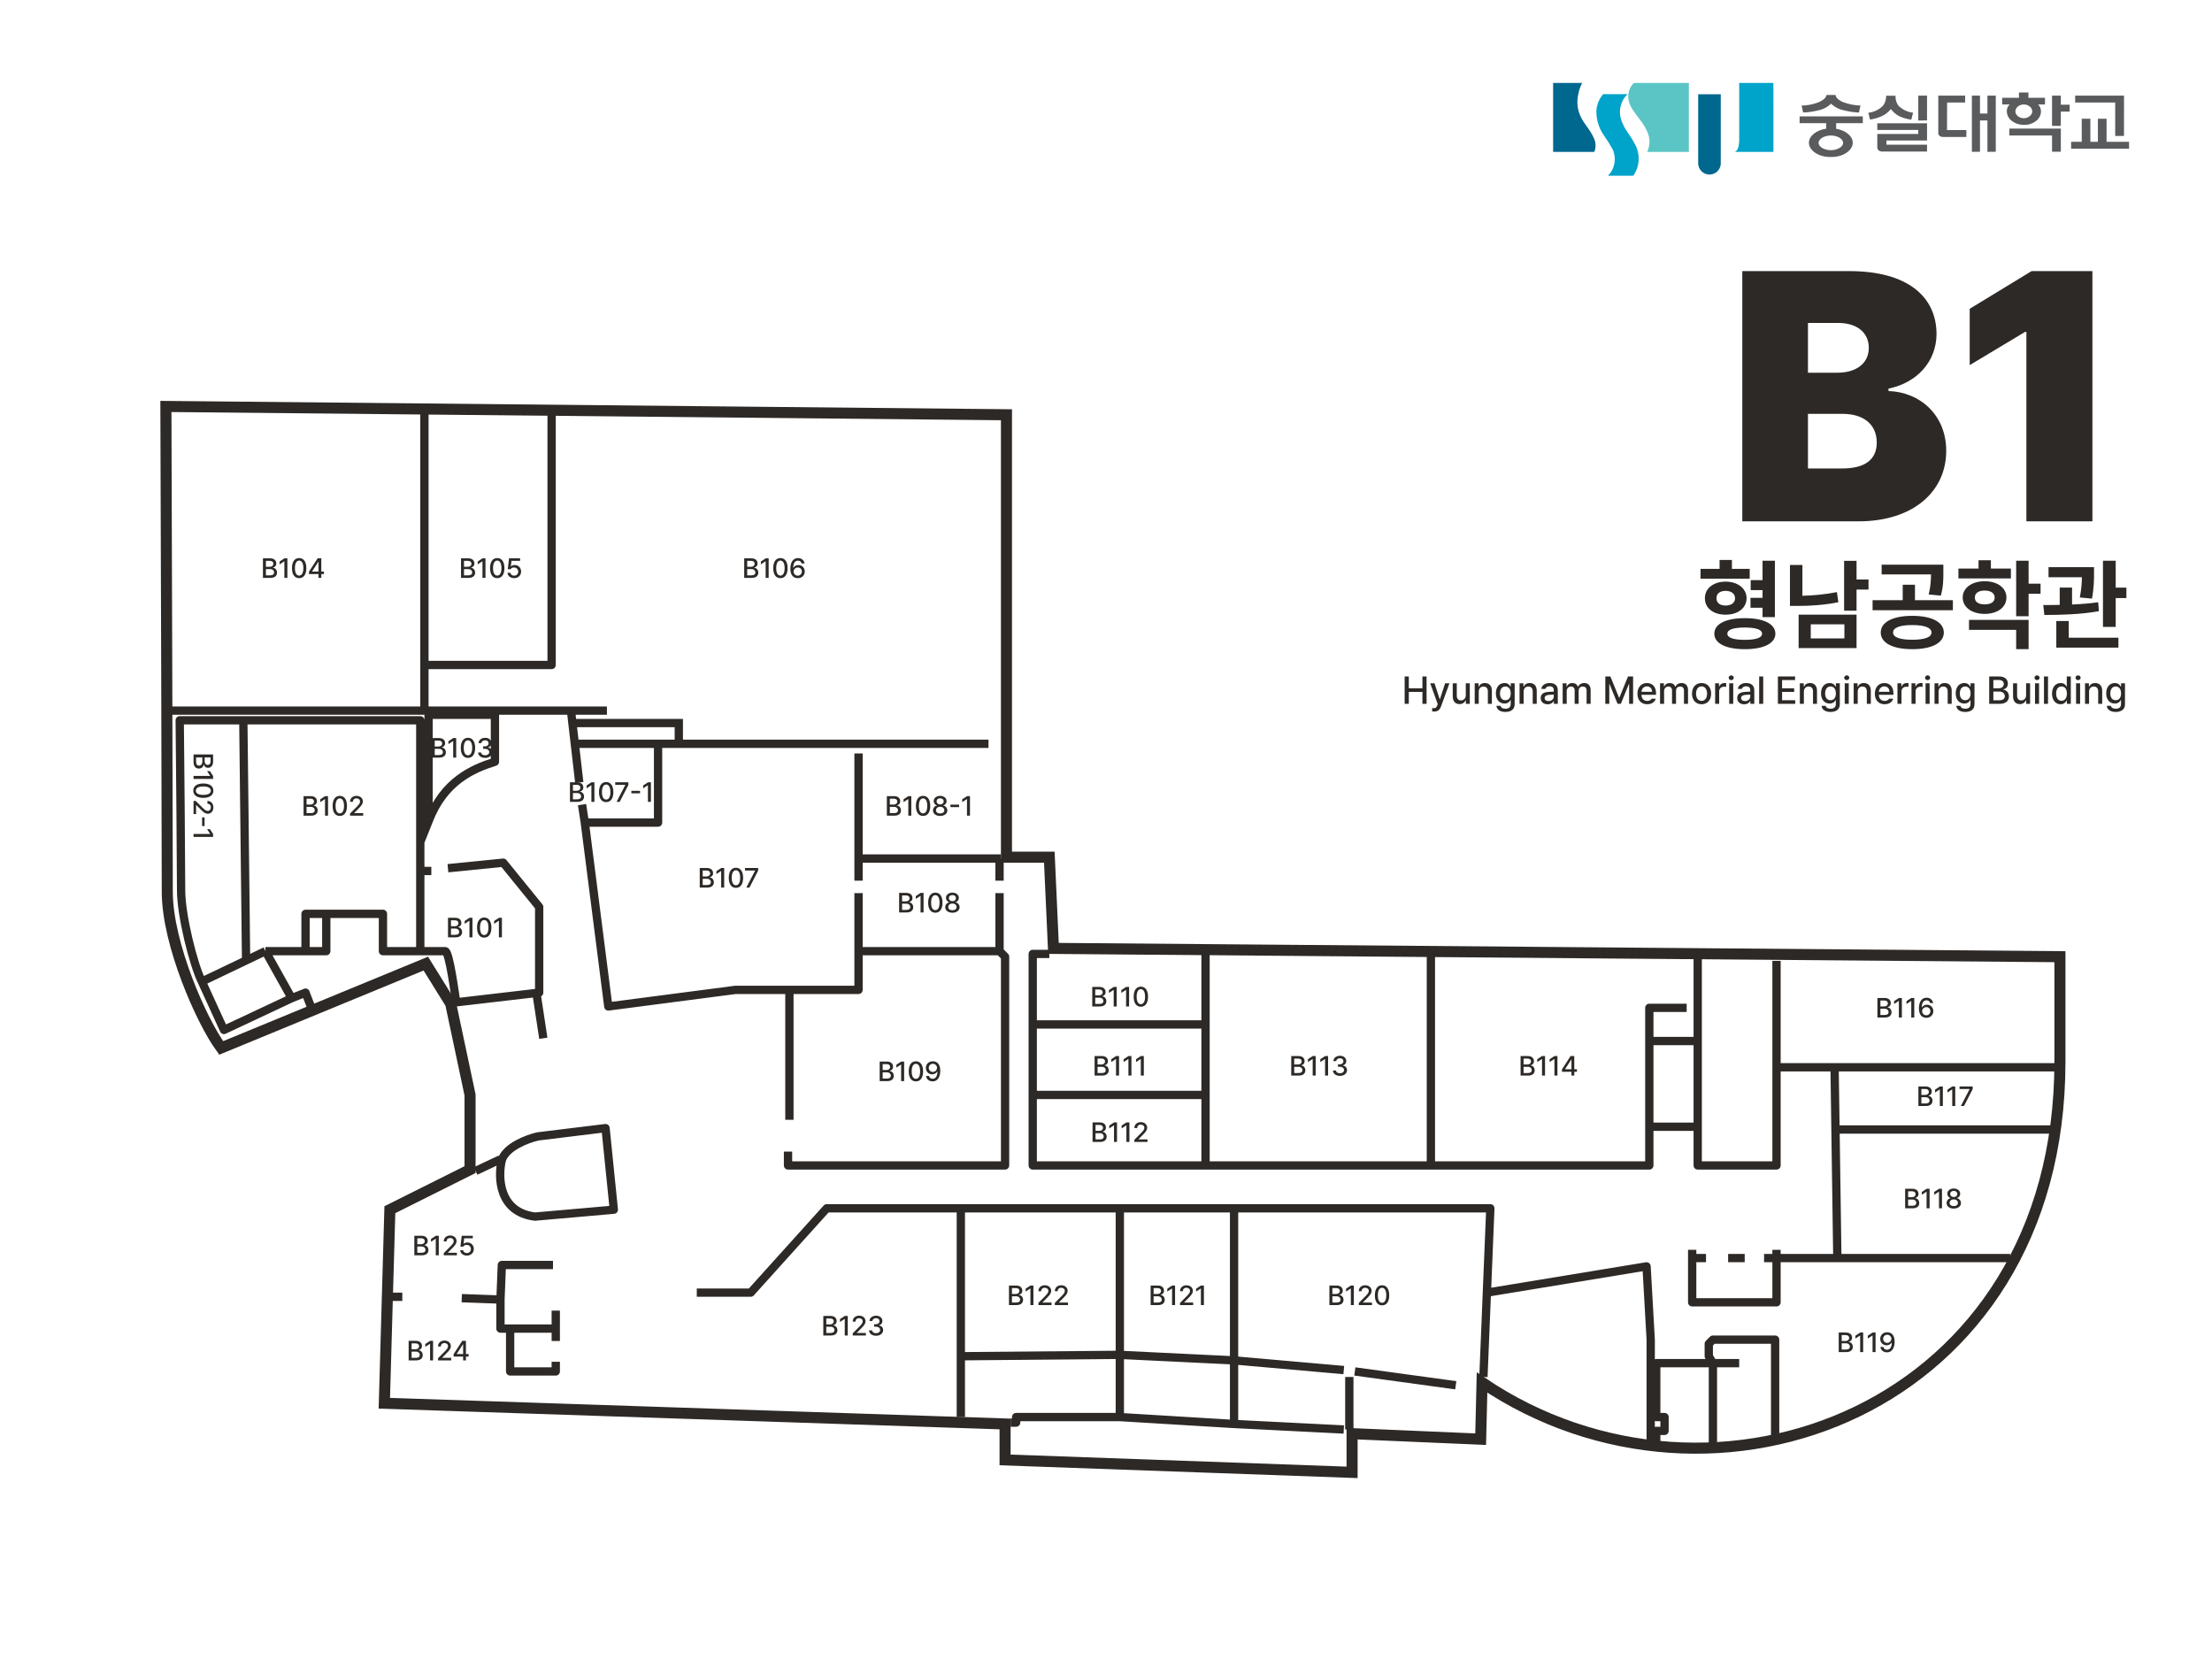 <svg width="800" height="600" viewBox="0 0 800 600" fill="none" xmlns="http://www.w3.org/2000/svg">
<path d="M364 310V150L154 147.928L60 147C60.167 196.5 60.5 303.5 60.5 322.5C60.5 341.5 73 369.5 80 379L154 348.5L163 363L170 396V423L141 437.5L139 507.5L363.5 515V528L489 532.5V518.5L535.5 520.5L536 500C619.5 556.5 745 510 745 384V346L381 343L379.5 310H364Z" stroke="#2D2926" stroke-width="4"/>
<path d="M60.5 257H153.5M153.5 257V240.5M153.5 257H219.5M199.5 149V240.5H153.5M153.5 240.5V148M152 344H138.5V330.5H118M152 344V304.5M152 344H161C162.5 344 164.6 360.1 165 362.5L194 359.117M110.5 344V330.5H118M110.5 344H96M110.5 344H118V330.5M96 344L89 347.348M96 344L105.5 361M73 355C70 349 65.5 331.2 65.5 322C65.5 312.8 65.167 277.167 65 260.5H88M73 355L89 347.348M73 355L81 372.5L105.5 361M89 347.348L88 260.5M88 260.5H152V304.5M105.5 361L110.5 359L113 365.5M155 297C160.5 282.5 171 278 179 275.5V258.5H155V297ZM155 297L152 304.5M152 315H156M162 314L182 312L195 328V359L194 359.117M194 359.117L196.5 375.5M172 423.5L180.5 419.5H181.5M181.5 419.5C180 425.667 180.3 438.4 193.5 440L222 437.5L219 408L194.5 411C190.833 411.833 183.1 414.7 181.5 419.5ZM140 469H145.5M167 469.5L181 470M181 470L181.5 457.5H200M181 470V480.5H184.5M201 480.5V474M201 480.5V485M201 480.5H184.5M184.5 480.5V496H201V492.5M206.5 257L207.019 261.5M207.019 261.5H245.5M207.019 261.5L207.885 269M245.5 261.5H247M245.5 261.5V269M245.5 269H357.5M245.5 269H238M207.885 269L209.5 283M207.885 269H238M238 269V297.5H211.5M211.5 297.5L210.5 291M211.5 297.5L220 364L266 358H285.5M310.5 323V344M310.5 318.5V310.5M310.5 272.5V310.5M310.5 310.5H361.5M362 310.5H361.5M361.5 310.5V318.5M361.5 323V344M361.5 344H310.5M361.5 344L363.5 346V421.5H285V416.5M310.5 344V358H285.5M285.5 358V405M252 467.5H271.5L299 437H347.5M347.5 437H405M347.5 437V490.5M347.5 512.5V490.5M405 437V490M405 437H446.318M405 512.5V490M405 512.5L446.318 515M405 512.5H367.5V514.5H365.5M347.5 490.5L405 490M405 490L446.318 492M536.5 498L537.75 467.5M446.318 437H539L537.75 467.5M446.318 437V492M446.318 515V492M446.318 515L486 517M446.318 492L486 495.5M488 498V517M490 496L526.5 501M379.5 345H373.5V370.5M436 421.5H373.5V396M436 421.5H517.5M436 421.5V396M436 345V370.5M517.5 421.5V345M517.5 421.5H596.5V407.5M610 364.5H596.5V376.5M596.5 376.5H614V346.795V407.5M596.5 376.5V407.5M596.5 407.5H614M614 407.5V421.5H642.5V386M642.5 347.5V386M642.5 386H663.5M743.5 386H663.5M663.5 386L663.826 408.5M664.5 455H727M664.5 455L663.826 408.5M664.5 455H642.5M663.826 408.5H743.5M642.5 455V452M642.5 455V471H612V455M642.5 455H638M612 452V455M612 455H617M625 455H631M642 520.5V484.5H619.5L618 486V490.5L619.5 493M619.5 493H629M619.5 493V522M619.5 493H599V512.5H602V517.5H599V522M537.75 467.5L595.5 458L597 484.5V522M373.5 370.5H436M373.5 370.5V396M436 370.5V396M373.5 396H436" stroke="#2D2926" stroke-width="3" stroke-linejoin="round"/>
<path d="M95.097 209H97.802C99.452 209 100.194 208.18 100.194 207.096C100.194 206.002 99.433 205.387 98.73 205.348V205.279C99.379 205.113 99.921 204.669 99.921 203.785C99.921 202.735 99.193 201.93 97.685 201.93H95.097V209ZM96.171 208.082V205.826H97.743C98.593 205.826 99.13 206.368 99.13 207.047C99.13 207.633 98.72 208.077 97.704 208.082H96.171ZM96.171 204.986V202.848H97.616C98.461 202.848 98.866 203.287 98.866 203.873C98.866 204.552 98.31 204.981 97.597 204.986H96.171ZM103.935 201.93H102.88L101.122 203.082V204.107L102.812 203.004H102.851V209H103.935V201.93ZM108.192 209.098C109.828 209.098 110.785 207.779 110.79 205.465C110.785 203.165 109.813 201.832 108.192 201.832C106.566 201.832 105.595 203.165 105.595 205.465C105.595 207.779 106.557 209.098 108.192 209.098ZM106.669 205.465C106.669 203.707 107.24 202.745 108.192 202.74C109.14 202.745 109.716 203.707 109.716 205.465C109.716 207.228 109.145 208.17 108.192 208.17C107.235 208.17 106.664 207.228 106.669 205.465ZM111.747 207.623H115.185V209H116.2V207.623H117.167V206.715H116.2V201.93H114.872L111.747 206.754V207.623ZM112.88 206.715V206.656L115.106 203.209H115.185V206.715H112.88Z" fill="#2D2926"/>
<path d="M109.797 295H112.502C114.152 295 114.895 294.18 114.895 293.096C114.895 292.002 114.133 291.387 113.43 291.348V291.279C114.079 291.113 114.621 290.669 114.621 289.785C114.621 288.735 113.894 287.93 112.385 287.93H109.797V295ZM110.871 294.082V291.826H112.443C113.293 291.826 113.83 292.368 113.83 293.047C113.83 293.633 113.42 294.077 112.404 294.082H110.871ZM110.871 290.986V288.848H112.316C113.161 288.848 113.566 289.287 113.566 289.873C113.566 290.552 113.01 290.981 112.297 290.986H110.871ZM118.635 287.93H117.58L115.822 289.082V290.107L117.512 289.004H117.551V295H118.635V287.93ZM122.893 295.098C124.528 295.098 125.485 293.779 125.49 291.465C125.485 289.165 124.514 287.832 122.893 287.832C121.267 287.832 120.295 289.165 120.295 291.465C120.295 293.779 121.257 295.098 122.893 295.098ZM121.369 291.465C121.369 289.707 121.94 288.745 122.893 288.74C123.84 288.745 124.416 289.707 124.416 291.465C124.416 293.228 123.845 294.17 122.893 294.17C121.936 294.17 121.364 293.228 121.369 291.465ZM126.604 295H131.359V294.082H128.098V294.023L129.533 292.568C130.861 291.265 131.232 290.635 131.242 289.844C131.232 288.696 130.29 287.832 128.928 287.832C127.58 287.832 126.594 288.687 126.604 289.98H127.619C127.624 289.229 128.122 288.73 128.908 288.73C129.65 288.73 130.217 289.175 130.217 289.873C130.217 290.493 129.831 290.942 129.055 291.748L126.604 294.219V295Z" fill="#2D2926"/>
<path d="M156.15 274H158.855C160.506 274 161.248 273.18 161.248 272.096C161.248 271.002 160.486 270.387 159.783 270.348V270.279C160.433 270.113 160.975 269.669 160.975 268.785C160.975 267.735 160.247 266.93 158.738 266.93H156.15V274ZM157.225 273.082V270.826H158.797C159.646 270.826 160.184 271.368 160.184 272.047C160.184 272.633 159.773 273.077 158.758 273.082H157.225ZM157.225 269.986V267.848H158.67C159.515 267.848 159.92 268.287 159.92 268.873C159.92 269.552 159.363 269.981 158.65 269.986H157.225ZM164.988 266.93H163.934L162.176 268.082V269.107L163.865 268.004H163.904V274H164.988V266.93ZM169.246 274.098C170.882 274.098 171.839 272.779 171.844 270.465C171.839 268.165 170.867 266.832 169.246 266.832C167.62 266.832 166.648 268.165 166.648 270.465C166.648 272.779 167.61 274.098 169.246 274.098ZM167.723 270.465C167.723 268.707 168.294 267.745 169.246 267.74C170.193 267.745 170.77 268.707 170.77 270.465C170.77 272.228 170.198 273.17 169.246 273.17C168.289 273.17 167.718 272.228 167.723 270.465ZM175.467 274.098C176.932 274.098 178.021 273.233 178.016 272.057C178.021 271.163 177.459 270.514 176.492 270.377V270.328C177.254 270.138 177.752 269.562 177.742 268.756C177.752 267.711 176.878 266.832 175.486 266.832C174.168 266.832 173.104 267.613 173.074 268.766H174.109C174.134 268.126 174.769 267.73 175.477 267.73C176.224 267.73 176.707 268.17 176.707 268.814C176.707 269.493 176.146 269.942 175.34 269.938H174.734V270.816H175.34C176.351 270.821 176.932 271.319 176.932 272.018C176.932 272.706 176.312 273.17 175.457 273.17C174.666 273.17 174.051 272.774 174.012 272.154H172.918C172.962 273.312 174.002 274.098 175.467 274.098Z" fill="#2D2926"/>
<path d="M162.029 339H164.734C166.385 339 167.127 338.18 167.127 337.096C167.127 336.002 166.365 335.387 165.662 335.348V335.279C166.312 335.113 166.854 334.669 166.854 333.785C166.854 332.735 166.126 331.93 164.617 331.93H162.029V339ZM163.104 338.082V335.826H164.676C165.525 335.826 166.062 336.368 166.062 337.047C166.062 337.633 165.652 338.077 164.637 338.082H163.104ZM163.104 334.986V332.848H164.549C165.394 332.848 165.799 333.287 165.799 333.873C165.799 334.552 165.242 334.981 164.529 334.986H163.104ZM170.867 331.93H169.812L168.055 333.082V334.107L169.744 333.004H169.783V339H170.867V331.93ZM175.125 339.098C176.761 339.098 177.718 337.779 177.723 335.465C177.718 333.165 176.746 331.832 175.125 331.832C173.499 331.832 172.527 333.165 172.527 335.465C172.527 337.779 173.489 339.098 175.125 339.098ZM173.602 335.465C173.602 333.707 174.173 332.745 175.125 332.74C176.072 332.745 176.648 333.707 176.648 335.465C176.648 337.228 176.077 338.17 175.125 338.17C174.168 338.17 173.597 337.228 173.602 335.465ZM181.521 331.93H180.467L178.709 333.082V334.107L180.398 333.004H180.438V339H181.521V331.93Z" fill="#2D2926"/>
<path d="M253.07 321H255.775C257.426 321 258.168 320.18 258.168 319.096C258.168 318.002 257.406 317.387 256.703 317.348V317.279C257.353 317.113 257.895 316.669 257.895 315.785C257.895 314.735 257.167 313.93 255.658 313.93H253.07V321ZM254.145 320.082V317.826H255.717C256.566 317.826 257.104 318.368 257.104 319.047C257.104 319.633 256.693 320.077 255.678 320.082H254.145ZM254.145 316.986V314.848H255.59C256.435 314.848 256.84 315.287 256.84 315.873C256.84 316.552 256.283 316.981 255.57 316.986H254.145ZM261.908 313.93H260.854L259.096 315.082V316.107L260.785 315.004H260.824V321H261.908V313.93ZM266.166 321.098C267.802 321.098 268.759 319.779 268.764 317.465C268.759 315.165 267.787 313.832 266.166 313.832C264.54 313.832 263.568 315.165 263.568 317.465C263.568 319.779 264.53 321.098 266.166 321.098ZM264.643 317.465C264.643 315.707 265.214 314.745 266.166 314.74C267.113 314.745 267.689 315.707 267.689 317.465C267.689 319.228 267.118 320.17 266.166 320.17C265.209 320.17 264.638 319.228 264.643 317.465ZM269.926 321H271.049L274.193 314.887V313.93H269.438V314.848H273.08V314.906L269.926 321Z" fill="#2D2926"/>
<path d="M320.746 295H323.451C325.102 295 325.844 294.18 325.844 293.096C325.844 292.002 325.082 291.387 324.379 291.348V291.279C325.028 291.113 325.57 290.669 325.57 289.785C325.57 288.735 324.843 287.93 323.334 287.93H320.746V295ZM321.82 294.082V291.826H323.393C324.242 291.826 324.779 292.368 324.779 293.047C324.779 293.633 324.369 294.077 323.354 294.082H321.82ZM321.82 290.986V288.848H323.266C324.11 288.848 324.516 289.287 324.516 289.873C324.516 290.552 323.959 290.981 323.246 290.986H321.82ZM329.584 287.93H328.529L326.771 289.082V290.107L328.461 289.004H328.5V295H329.584V287.93ZM333.842 295.098C335.478 295.098 336.435 293.779 336.439 291.465C336.435 289.165 335.463 287.832 333.842 287.832C332.216 287.832 331.244 289.165 331.244 291.465C331.244 293.779 332.206 295.098 333.842 295.098ZM332.318 291.465C332.318 289.707 332.89 288.745 333.842 288.74C334.789 288.745 335.365 289.707 335.365 291.465C335.365 293.228 334.794 294.17 333.842 294.17C332.885 294.17 332.313 293.228 332.318 291.465ZM340.023 295.098C341.537 295.098 342.616 294.268 342.621 293.115C342.616 292.207 341.962 291.465 341.137 291.338V291.299C341.85 291.133 342.343 290.488 342.348 289.717C342.343 288.628 341.356 287.832 340.023 287.832C338.671 287.832 337.689 288.628 337.689 289.717C337.689 290.488 338.173 291.133 338.9 291.299V291.338C338.065 291.465 337.416 292.207 337.426 293.115C337.416 294.268 338.485 295.098 340.023 295.098ZM338.52 293.037C338.505 292.31 339.145 291.777 340.023 291.777C340.893 291.777 341.527 292.31 341.527 293.037C341.527 293.73 340.941 294.209 340.023 294.209C339.091 294.209 338.505 293.73 338.52 293.037ZM338.734 289.814C338.739 289.155 339.247 288.706 340.023 288.711C340.78 288.706 341.298 289.155 341.293 289.814C341.298 290.479 340.761 290.933 340.023 290.928C339.267 290.933 338.739 290.474 338.734 289.814ZM346.869 291.016H343.734V291.914H346.869V291.016ZM350.805 287.93H349.75L347.992 289.082V290.107L349.682 289.004H349.721V295H350.805V287.93Z" fill="#2D2926"/>
<path d="M325.18 330H327.885C329.535 330 330.277 329.18 330.277 328.096C330.277 327.002 329.516 326.387 328.812 326.348V326.279C329.462 326.113 330.004 325.669 330.004 324.785C330.004 323.735 329.276 322.93 327.768 322.93H325.18V330ZM326.254 329.082V326.826H327.826C328.676 326.826 329.213 327.368 329.213 328.047C329.213 328.633 328.803 329.077 327.787 329.082H326.254ZM326.254 325.986V323.848H327.699C328.544 323.848 328.949 324.287 328.949 324.873C328.949 325.552 328.393 325.981 327.68 325.986H326.254ZM334.018 322.93H332.963L331.205 324.082V325.107L332.895 324.004H332.934V330H334.018V322.93ZM338.275 330.098C339.911 330.098 340.868 328.779 340.873 326.465C340.868 324.165 339.896 322.832 338.275 322.832C336.649 322.832 335.678 324.165 335.678 326.465C335.678 328.779 336.64 330.098 338.275 330.098ZM336.752 326.465C336.752 324.707 337.323 323.745 338.275 323.74C339.223 323.745 339.799 324.707 339.799 326.465C339.799 328.228 339.228 329.17 338.275 329.17C337.318 329.17 336.747 328.228 336.752 326.465ZM344.457 330.098C345.971 330.098 347.05 329.268 347.055 328.115C347.05 327.207 346.396 326.465 345.57 326.338V326.299C346.283 326.133 346.776 325.488 346.781 324.717C346.776 323.628 345.79 322.832 344.457 322.832C343.104 322.832 342.123 323.628 342.123 324.717C342.123 325.488 342.606 326.133 343.334 326.299V326.338C342.499 326.465 341.85 327.207 341.859 328.115C341.85 329.268 342.919 330.098 344.457 330.098ZM342.953 328.037C342.938 327.31 343.578 326.777 344.457 326.777C345.326 326.777 345.961 327.31 345.961 328.037C345.961 328.73 345.375 329.209 344.457 329.209C343.524 329.209 342.938 328.73 342.953 328.037ZM343.168 324.814C343.173 324.155 343.681 323.706 344.457 323.711C345.214 323.706 345.731 324.155 345.727 324.814C345.731 325.479 345.194 325.933 344.457 325.928C343.7 325.933 343.173 325.474 343.168 324.814Z" fill="#2D2926"/>
<path d="M318.155 391H320.86C322.511 391 323.253 390.18 323.253 389.096C323.253 388.002 322.491 387.387 321.788 387.348V387.279C322.438 387.113 322.979 386.669 322.979 385.785C322.979 384.735 322.252 383.93 320.743 383.93H318.155V391ZM319.229 390.082V387.826H320.802C321.651 387.826 322.188 388.368 322.188 389.047C322.188 389.633 321.778 390.077 320.763 390.082H319.229ZM319.229 386.986V384.848H320.675C321.52 384.848 321.925 385.287 321.925 385.873C321.925 386.552 321.368 386.981 320.655 386.986H319.229ZM326.993 383.93H325.938L324.181 385.082V386.107L325.87 385.004H325.909V391H326.993V383.93ZM331.251 391.098C332.887 391.098 333.844 389.779 333.849 387.465C333.844 385.165 332.872 383.832 331.251 383.832C329.625 383.832 328.653 385.165 328.653 387.465C328.653 389.779 329.615 391.098 331.251 391.098ZM329.728 387.465C329.728 385.707 330.299 384.745 331.251 384.74C332.198 384.745 332.774 385.707 332.774 387.465C332.774 389.228 332.203 390.17 331.251 390.17C330.294 390.17 329.723 389.228 329.728 387.465ZM337.394 383.832C335.855 383.822 334.854 384.877 334.854 386.225C334.854 387.577 335.87 388.549 337.14 388.549C337.901 388.549 338.565 388.188 338.946 387.592H339.034C339.024 389.208 338.385 390.155 337.296 390.16C336.583 390.155 336.124 389.74 335.978 389.145H334.913C335.084 390.292 335.992 391.098 337.296 391.098C338.99 391.098 340.06 389.691 340.06 387.211C340.055 384.623 338.692 383.842 337.394 383.832ZM335.899 386.205C335.895 385.395 336.539 384.73 337.394 384.73C338.258 384.73 338.888 385.429 338.888 386.195C338.888 386.977 338.229 387.675 337.374 387.67C336.515 387.675 335.904 387.025 335.899 386.205Z" fill="#2D2926"/>
<path d="M395.029 364H397.734C399.385 364 400.127 363.18 400.127 362.096C400.127 361.002 399.365 360.387 398.662 360.348V360.279C399.312 360.113 399.854 359.669 399.854 358.785C399.854 357.735 399.126 356.93 397.617 356.93H395.029V364ZM396.104 363.082V360.826H397.676C398.525 360.826 399.062 361.368 399.062 362.047C399.062 362.633 398.652 363.077 397.637 363.082H396.104ZM396.104 359.986V357.848H397.549C398.394 357.848 398.799 358.287 398.799 358.873C398.799 359.552 398.242 359.981 397.529 359.986H396.104ZM403.867 356.93H402.812L401.055 358.082V359.107L402.744 358.004H402.783V364H403.867V356.93ZM408.35 356.93H407.295L405.537 358.082V359.107L407.227 358.004H407.266V364H408.35V356.93ZM412.607 364.098C414.243 364.098 415.2 362.779 415.205 360.465C415.2 358.165 414.229 356.832 412.607 356.832C410.981 356.832 410.01 358.165 410.01 360.465C410.01 362.779 410.972 364.098 412.607 364.098ZM411.084 360.465C411.084 358.707 411.655 357.745 412.607 357.74C413.555 357.745 414.131 358.707 414.131 360.465C414.131 362.228 413.56 363.17 412.607 363.17C411.65 363.17 411.079 362.228 411.084 360.465Z" fill="#2D2926"/>
<path d="M395.874 389H398.579C400.229 389 400.972 388.18 400.972 387.096C400.972 386.002 400.21 385.387 399.507 385.348V385.279C400.156 385.113 400.698 384.669 400.698 383.785C400.698 382.735 399.971 381.93 398.462 381.93H395.874V389ZM396.948 388.082V385.826H398.521C399.37 385.826 399.907 386.368 399.907 387.047C399.907 387.633 399.497 388.077 398.481 388.082H396.948ZM396.948 384.986V382.848H398.394C399.238 382.848 399.644 383.287 399.644 383.873C399.644 384.552 399.087 384.981 398.374 384.986H396.948ZM404.712 381.93H403.657L401.899 383.082V384.107L403.589 383.004H403.628V389H404.712V381.93ZM409.194 381.93H408.14L406.382 383.082V384.107L408.071 383.004H408.11V389H409.194V381.93ZM413.677 381.93H412.622L410.864 383.082V384.107L412.554 383.004H412.593V389H413.677V381.93Z" fill="#2D2926"/>
<path d="M466.995 389H469.7C471.351 389 472.093 388.18 472.093 387.096C472.093 386.002 471.331 385.387 470.628 385.348V385.279C471.277 385.113 471.819 384.669 471.819 383.785C471.819 382.735 471.092 381.93 469.583 381.93H466.995V389ZM468.069 388.082V385.826H469.642C470.491 385.826 471.028 386.368 471.028 387.047C471.028 387.633 470.618 388.077 469.603 388.082H468.069ZM468.069 384.986V382.848H469.515C470.359 382.848 470.765 383.287 470.765 383.873C470.765 384.552 470.208 384.981 469.495 384.986H468.069ZM475.833 381.93H474.778L473.021 383.082V384.107L474.71 383.004H474.749V389H475.833V381.93ZM480.315 381.93H479.261L477.503 383.082V384.107L479.192 383.004H479.231V389H480.315V381.93ZM484.622 389.098C486.087 389.098 487.176 388.233 487.171 387.057C487.176 386.163 486.614 385.514 485.647 385.377V385.328C486.409 385.138 486.907 384.562 486.897 383.756C486.907 382.711 486.033 381.832 484.642 381.832C483.323 381.832 482.259 382.613 482.229 383.766H483.265C483.289 383.126 483.924 382.73 484.632 382.73C485.379 382.73 485.862 383.17 485.862 383.814C485.862 384.493 485.301 384.942 484.495 384.938H483.89V385.816H484.495C485.506 385.821 486.087 386.319 486.087 387.018C486.087 387.706 485.467 388.17 484.612 388.17C483.821 388.17 483.206 387.774 483.167 387.154H482.073C482.117 388.312 483.157 389.098 484.622 389.098Z" fill="#2D2926"/>
<path d="M549.941 389H552.646C554.297 389 555.039 388.18 555.039 387.096C555.039 386.002 554.277 385.387 553.574 385.348V385.279C554.224 385.113 554.766 384.669 554.766 383.785C554.766 382.735 554.038 381.93 552.529 381.93H549.941V389ZM551.016 388.082V385.826H552.588C553.438 385.826 553.975 386.368 553.975 387.047C553.975 387.633 553.564 388.077 552.549 388.082H551.016ZM551.016 384.986V382.848H552.461C553.306 382.848 553.711 383.287 553.711 383.873C553.711 384.552 553.154 384.981 552.441 384.986H551.016ZM558.779 381.93H557.725L555.967 383.082V384.107L557.656 383.004H557.695V389H558.779V381.93ZM563.262 381.93H562.207L560.449 383.082V384.107L562.139 383.004H562.178V389H563.262V381.93ZM564.902 387.623H568.34V389H569.355V387.623H570.322V386.715H569.355V381.93H568.027L564.902 386.754V387.623ZM566.035 386.715V386.656L568.262 383.209H568.34V386.715H566.035Z" fill="#2D2926"/>
<path d="M679 368H681.705C683.355 368 684.098 367.18 684.098 366.096C684.098 365.002 683.336 364.387 682.633 364.348V364.279C683.282 364.113 683.824 363.669 683.824 362.785C683.824 361.735 683.097 360.93 681.588 360.93H679V368ZM680.074 367.082V364.826H681.646C682.496 364.826 683.033 365.368 683.033 366.047C683.033 366.633 682.623 367.077 681.607 367.082H680.074ZM680.074 363.986V361.848H681.52C682.364 361.848 682.77 362.287 682.77 362.873C682.77 363.552 682.213 363.981 681.5 363.986H680.074ZM687.838 360.93H686.783L685.025 362.082V363.107L686.715 362.004H686.754V368H687.838V360.93ZM692.32 360.93H691.266L689.508 362.082V363.107L691.197 362.004H691.236V368H692.32V360.93ZM696.676 368.098C698.194 368.107 699.205 367.058 699.205 365.686C699.205 364.333 698.189 363.366 696.93 363.361C696.163 363.366 695.499 363.718 695.113 364.318H695.035C695.035 362.722 695.67 361.774 696.764 361.77C697.477 361.774 697.931 362.189 698.072 362.766H699.137C698.971 361.643 698.067 360.832 696.764 360.832C695.069 360.832 694.005 362.238 694 364.699C694 367.312 695.367 368.088 696.676 368.098ZM695.162 365.715C695.172 364.929 695.831 364.235 696.695 364.24C697.545 364.235 698.16 364.895 698.16 365.705C698.16 366.53 697.521 367.194 696.666 367.199C695.797 367.194 695.167 366.501 695.162 365.715Z" fill="#2D2926"/>
<path d="M693.817 400H696.522C698.173 400 698.915 399.18 698.915 398.096C698.915 397.002 698.153 396.387 697.45 396.348V396.279C698.1 396.113 698.642 395.669 698.642 394.785C698.642 393.735 697.914 392.93 696.405 392.93H693.817V400ZM694.892 399.082V396.826H696.464C697.313 396.826 697.851 397.368 697.851 398.047C697.851 398.633 697.44 399.077 696.425 399.082H694.892ZM694.892 395.986V393.848H696.337C697.182 393.848 697.587 394.287 697.587 394.873C697.587 395.552 697.03 395.981 696.317 395.986H694.892ZM702.655 392.93H701.601L699.843 394.082V395.107L701.532 394.004H701.571V400H702.655V392.93ZM707.138 392.93H706.083L704.325 394.082V395.107L706.015 394.004H706.054V400H707.138V392.93ZM709.179 400H710.302L713.446 393.887V392.93H708.69V393.848H712.333V393.906L709.179 400Z" fill="#2D2926"/>
<path d="M689.024 437H691.729C693.38 437 694.122 436.18 694.122 435.096C694.122 434.002 693.36 433.387 692.657 433.348V433.279C693.307 433.113 693.849 432.669 693.849 431.785C693.849 430.735 693.121 429.93 691.612 429.93H689.024V437ZM690.099 436.082V433.826H691.671C692.521 433.826 693.058 434.368 693.058 435.047C693.058 435.633 692.647 436.077 691.632 436.082H690.099ZM690.099 432.986V430.848H691.544C692.389 430.848 692.794 431.287 692.794 431.873C692.794 432.552 692.237 432.981 691.524 432.986H690.099ZM697.862 429.93H696.808L695.05 431.082V432.107L696.739 431.004H696.778V437H697.862V429.93ZM702.345 429.93H701.29L699.532 431.082V432.107L701.222 431.004H701.261V437H702.345V429.93ZM706.612 437.098C708.126 437.098 709.205 436.268 709.21 435.115C709.205 434.207 708.551 433.465 707.726 433.338V433.299C708.438 433.133 708.932 432.488 708.937 431.717C708.932 430.628 707.945 429.832 706.612 429.832C705.26 429.832 704.278 430.628 704.278 431.717C704.278 432.488 704.762 433.133 705.489 433.299V433.338C704.654 433.465 704.005 434.207 704.015 435.115C704.005 436.268 705.074 437.098 706.612 437.098ZM705.108 435.037C705.094 434.31 705.733 433.777 706.612 433.777C707.481 433.777 708.116 434.31 708.116 435.037C708.116 435.73 707.53 436.209 706.612 436.209C705.68 436.209 705.094 435.73 705.108 435.037ZM705.323 431.814C705.328 431.155 705.836 430.706 706.612 430.711C707.369 430.706 707.887 431.155 707.882 431.814C707.887 432.479 707.35 432.933 706.612 432.928C705.855 432.933 705.328 432.474 705.323 431.814Z" fill="#2D2926"/>
<path d="M665 489H667.705C669.355 489 670.098 488.18 670.098 487.096C670.098 486.002 669.336 485.387 668.633 485.348V485.279C669.282 485.113 669.824 484.669 669.824 483.785C669.824 482.735 669.097 481.93 667.588 481.93H665V489ZM666.074 488.082V485.826H667.646C668.496 485.826 669.033 486.368 669.033 487.047C669.033 487.633 668.623 488.077 667.607 488.082H666.074ZM666.074 484.986V482.848H667.52C668.364 482.848 668.77 483.287 668.77 483.873C668.77 484.552 668.213 484.981 667.5 484.986H666.074ZM673.838 481.93H672.783L671.025 483.082V484.107L672.715 483.004H672.754V489H673.838V481.93ZM678.32 481.93H677.266L675.508 483.082V484.107L677.197 483.004H677.236V489H678.32V481.93ZM682.549 481.832C681.011 481.822 680.01 482.877 680.01 484.225C680.01 485.577 681.025 486.549 682.295 486.549C683.057 486.549 683.721 486.188 684.102 485.592H684.189C684.18 487.208 683.54 488.155 682.451 488.16C681.738 488.155 681.279 487.74 681.133 487.145H680.068C680.239 488.292 681.147 489.098 682.451 489.098C684.146 489.098 685.215 487.691 685.215 485.211C685.21 482.623 683.848 481.842 682.549 481.832ZM681.055 484.205C681.05 483.395 681.694 482.73 682.549 482.73C683.413 482.73 684.043 483.429 684.043 484.195C684.043 484.977 683.384 485.675 682.529 485.67C681.67 485.675 681.06 485.025 681.055 484.205Z" fill="#2D2926"/>
<path d="M480.797 472H483.502C485.152 472 485.895 471.18 485.895 470.096C485.895 469.002 485.133 468.387 484.43 468.348V468.279C485.079 468.113 485.621 467.669 485.621 466.785C485.621 465.735 484.894 464.93 483.385 464.93H480.797V472ZM481.871 471.082V468.826H483.443C484.293 468.826 484.83 469.368 484.83 470.047C484.83 470.633 484.42 471.077 483.404 471.082H481.871ZM481.871 467.986V465.848H483.316C484.161 465.848 484.566 466.287 484.566 466.873C484.566 467.552 484.01 467.981 483.297 467.986H481.871ZM489.635 464.93H488.58L486.822 466.082V467.107L488.512 466.004H488.551V472H489.635V464.93ZM491.432 472H496.188V471.082H492.926V471.023L494.361 469.568C495.689 468.265 496.061 467.635 496.07 466.844C496.061 465.696 495.118 464.832 493.756 464.832C492.408 464.832 491.422 465.687 491.432 466.98H492.447C492.452 466.229 492.95 465.73 493.736 465.73C494.479 465.73 495.045 466.175 495.045 466.873C495.045 467.493 494.659 467.942 493.883 468.748L491.432 471.219V472ZM499.84 472.098C501.476 472.098 502.433 470.779 502.438 468.465C502.433 466.165 501.461 464.832 499.84 464.832C498.214 464.832 497.242 466.165 497.242 468.465C497.242 470.779 498.204 472.098 499.84 472.098ZM498.316 468.465C498.316 466.707 498.888 465.745 499.84 465.74C500.787 465.745 501.363 466.707 501.363 468.465C501.363 470.228 500.792 471.17 499.84 471.17C498.883 471.17 498.312 470.228 498.316 468.465Z" fill="#2D2926"/>
<path d="M416.142 472H418.847C420.497 472 421.239 471.18 421.239 470.096C421.239 469.002 420.478 468.387 419.774 468.348V468.279C420.424 468.113 420.966 467.669 420.966 466.785C420.966 465.735 420.238 464.93 418.729 464.93H416.142V472ZM417.216 471.082V468.826H418.788C419.638 468.826 420.175 469.368 420.175 470.047C420.175 470.633 419.765 471.077 418.749 471.082H417.216ZM417.216 467.986V465.848H418.661C419.506 465.848 419.911 466.287 419.911 466.873C419.911 467.552 419.354 467.981 418.642 467.986H417.216ZM424.979 464.93H423.925L422.167 466.082V467.107L423.856 466.004H423.896V472H424.979V464.93ZM426.776 472H431.532V471.082H428.271V471.023L429.706 469.568C431.034 468.265 431.405 467.635 431.415 466.844C431.405 465.696 430.463 464.832 429.101 464.832C427.753 464.832 426.767 465.687 426.776 466.98H427.792C427.797 466.229 428.295 465.73 429.081 465.73C429.823 465.73 430.39 466.175 430.39 466.873C430.39 467.493 430.004 467.942 429.228 468.748L426.776 471.219V472ZM435.409 464.93H434.354L432.597 466.082V467.107L434.286 466.004H434.325V472H435.409V464.93Z" fill="#2D2926"/>
<path d="M364.909 472H367.614C369.265 472 370.007 471.18 370.007 470.096C370.007 469.002 369.245 468.387 368.542 468.348V468.279C369.191 468.113 369.733 467.669 369.733 466.785C369.733 465.735 369.006 464.93 367.497 464.93H364.909V472ZM365.983 471.082V468.826H367.556C368.405 468.826 368.942 469.368 368.942 470.047C368.942 470.633 368.532 471.077 367.517 471.082H365.983ZM365.983 467.986V465.848H367.429C368.273 465.848 368.679 466.287 368.679 466.873C368.679 467.552 368.122 467.981 367.409 467.986H365.983ZM373.747 464.93H372.692L370.935 466.082V467.107L372.624 466.004H372.663V472H373.747V464.93ZM375.544 472H380.3V471.082H377.038V471.023L378.474 469.568C379.802 468.265 380.173 467.635 380.183 466.844C380.173 465.696 379.23 464.832 377.868 464.832C376.521 464.832 375.534 465.687 375.544 466.98H376.56C376.564 466.229 377.062 465.73 377.849 465.73C378.591 465.73 379.157 466.175 379.157 466.873C379.157 467.493 378.771 467.942 377.995 468.748L375.544 471.219V472ZM381.491 472H386.247V471.082H382.985V471.023L384.421 469.568C385.749 468.265 386.12 467.635 386.13 466.844C386.12 465.696 385.178 464.832 383.815 464.832C382.468 464.832 381.481 465.687 381.491 466.98H382.507C382.512 466.229 383.01 465.73 383.796 465.73C384.538 465.73 385.104 466.175 385.104 466.873C385.104 467.493 384.719 467.942 383.942 468.748L381.491 471.219V472Z" fill="#2D2926"/>
<path d="M297.763 483H300.468C302.118 483 302.86 482.18 302.86 481.096C302.86 480.002 302.099 479.387 301.396 479.348V479.279C302.045 479.113 302.587 478.669 302.587 477.785C302.587 476.735 301.859 475.93 300.351 475.93H297.763V483ZM298.837 482.082V479.826H300.409C301.259 479.826 301.796 480.368 301.796 481.047C301.796 481.633 301.386 482.077 300.37 482.082H298.837ZM298.837 478.986V476.848H300.282C301.127 476.848 301.532 477.287 301.532 477.873C301.532 478.552 300.976 478.981 300.263 478.986H298.837ZM306.601 475.93H305.546L303.788 477.082V478.107L305.478 477.004H305.517V483H306.601V475.93ZM308.397 483H313.153V482.082H309.892V482.023L311.327 480.568C312.655 479.265 313.026 478.635 313.036 477.844C313.026 476.696 312.084 475.832 310.722 475.832C309.374 475.832 308.388 476.687 308.397 477.98H309.413C309.418 477.229 309.916 476.73 310.702 476.73C311.444 476.73 312.011 477.175 312.011 477.873C312.011 478.493 311.625 478.942 310.849 479.748L308.397 482.219V483ZM316.854 483.098C318.319 483.098 319.408 482.233 319.403 481.057C319.408 480.163 318.847 479.514 317.88 479.377V479.328C318.642 479.138 319.14 478.562 319.13 477.756C319.14 476.711 318.266 475.832 316.874 475.832C315.556 475.832 314.491 476.613 314.462 477.766H315.497C315.521 477.126 316.156 476.73 316.864 476.73C317.611 476.73 318.095 477.17 318.095 477.814C318.095 478.493 317.533 478.942 316.728 478.938H316.122V479.816H316.728C317.738 479.821 318.319 480.319 318.319 481.018C318.319 481.706 317.699 482.17 316.845 482.17C316.054 482.17 315.438 481.774 315.399 481.154H314.306C314.35 482.312 315.39 483.098 316.854 483.098Z" fill="#2D2926"/>
<path d="M147.787 492H150.492C152.143 492 152.885 491.18 152.885 490.096C152.885 489.002 152.123 488.387 151.42 488.348V488.279C152.069 488.113 152.611 487.669 152.611 486.785C152.611 485.735 151.884 484.93 150.375 484.93H147.787V492ZM148.861 491.082V488.826H150.434C151.283 488.826 151.82 489.368 151.82 490.047C151.82 490.633 151.41 491.077 150.395 491.082H148.861ZM148.861 487.986V485.848H150.307C151.151 485.848 151.557 486.287 151.557 486.873C151.557 487.552 151 487.981 150.287 487.986H148.861ZM156.625 484.93H155.57L153.812 486.082V487.107L155.502 486.004H155.541V492H156.625V484.93ZM158.422 492H163.178V491.082H159.916V491.023L161.352 489.568C162.68 488.265 163.051 487.635 163.061 486.844C163.051 485.696 162.108 484.832 160.746 484.832C159.398 484.832 158.412 485.687 158.422 486.98H159.438C159.442 486.229 159.94 485.73 160.727 485.73C161.469 485.73 162.035 486.175 162.035 486.873C162.035 487.493 161.649 487.942 160.873 488.748L158.422 491.219V492ZM164.057 490.623H167.494V492H168.51V490.623H169.477V489.715H168.51V484.93H167.182L164.057 489.754V490.623ZM165.189 489.715V489.656L167.416 486.209H167.494V489.715H165.189Z" fill="#2D2926"/>
<path d="M149.851 454H152.556C154.206 454 154.948 453.18 154.948 452.096C154.948 451.002 154.187 450.387 153.483 450.348V450.279C154.133 450.113 154.675 449.669 154.675 448.785C154.675 447.735 153.947 446.93 152.438 446.93H149.851V454ZM150.925 453.082V450.826H152.497C153.347 450.826 153.884 451.368 153.884 452.047C153.884 452.633 153.474 453.077 152.458 453.082H150.925ZM150.925 449.986V447.848H152.37C153.215 447.848 153.62 448.287 153.62 448.873C153.62 449.552 153.063 449.981 152.351 449.986H150.925ZM158.688 446.93H157.634L155.876 448.082V449.107L157.565 448.004H157.604V454H158.688V446.93ZM160.485 454H165.241V453.082H161.979V453.023L163.415 451.568C164.743 450.265 165.114 449.635 165.124 448.844C165.114 447.696 164.172 446.832 162.81 446.832C161.462 446.832 160.476 447.687 160.485 448.98H161.501C161.506 448.229 162.004 447.73 162.79 447.73C163.532 447.73 164.099 448.175 164.099 448.873C164.099 449.493 163.713 449.942 162.937 450.748L160.485 453.219V454ZM168.835 454.098C170.31 454.098 171.354 453.097 171.354 451.705C171.354 450.343 170.373 449.356 169.04 449.352C168.503 449.356 168.005 449.547 167.712 449.83H167.644L167.878 447.848H170.993V446.93H166.989L166.53 450.865H167.546C167.785 450.431 168.22 450.24 168.786 450.24C169.675 450.25 170.31 450.875 170.31 451.734C170.31 452.574 169.694 453.194 168.835 453.199C168.122 453.194 167.546 452.755 167.487 452.154H166.442C166.491 453.282 167.497 454.098 168.835 454.098Z" fill="#2D2926"/>
<path d="M395.142 413H397.847C399.497 413 400.239 412.18 400.239 411.096C400.239 410.002 399.478 409.387 398.774 409.348V409.279C399.424 409.113 399.966 408.669 399.966 407.785C399.966 406.735 399.238 405.93 397.729 405.93H395.142V413ZM396.216 412.082V409.826H397.788C398.638 409.826 399.175 410.368 399.175 411.047C399.175 411.633 398.765 412.077 397.749 412.082H396.216ZM396.216 408.986V406.848H397.661C398.506 406.848 398.911 407.287 398.911 407.873C398.911 408.552 398.354 408.981 397.642 408.986H396.216ZM403.979 405.93H402.925L401.167 407.082V408.107L402.856 407.004H402.896V413H403.979V405.93ZM408.462 405.93H407.407L405.649 407.082V408.107L407.339 407.004H407.378V413H408.462V405.93ZM410.259 413H415.015V412.082H411.753V412.023L413.188 410.568C414.517 409.265 414.888 408.635 414.897 407.844C414.888 406.696 413.945 405.832 412.583 405.832C411.235 405.832 410.249 406.687 410.259 407.98H411.274C411.279 407.229 411.777 406.73 412.563 406.73C413.306 406.73 413.872 407.175 413.872 407.873C413.872 408.493 413.486 408.942 412.71 409.748L410.259 412.219V413Z" fill="#2D2926"/>
<path d="M206.137 290H208.842C210.492 290 211.234 289.18 211.234 288.096C211.234 287.002 210.473 286.387 209.77 286.348V286.279C210.419 286.113 210.961 285.669 210.961 284.785C210.961 283.735 210.233 282.93 208.725 282.93H206.137V290ZM207.211 289.082V286.826H208.783C209.633 286.826 210.17 287.368 210.17 288.047C210.17 288.633 209.76 289.077 208.744 289.082H207.211ZM207.211 285.986V283.848H208.656C209.501 283.848 209.906 284.287 209.906 284.873C209.906 285.552 209.35 285.981 208.637 285.986H207.211ZM214.975 282.93H213.92L212.162 284.082V285.107L213.852 284.004H213.891V290H214.975V282.93ZM219.232 290.098C220.868 290.098 221.825 288.779 221.83 286.465C221.825 284.165 220.854 282.832 219.232 282.832C217.606 282.832 216.635 284.165 216.635 286.465C216.635 288.779 217.597 290.098 219.232 290.098ZM217.709 286.465C217.709 284.707 218.28 283.745 219.232 283.74C220.18 283.745 220.756 284.707 220.756 286.465C220.756 288.228 220.185 289.17 219.232 289.17C218.275 289.17 217.704 288.228 217.709 286.465ZM222.992 290H224.115L227.26 283.887V282.93H222.504V283.848H226.146V283.906L222.992 290ZM231.479 286.016H228.344V286.914H231.479V286.016ZM235.414 282.93H234.359L232.602 284.082V285.107L234.291 284.004H234.33V290H235.414V282.93Z" fill="#2D2926"/>
<path d="M70 272.863V275.568C70 277.219 70.82 277.961 71.904 277.961C72.998 277.961 73.613 277.199 73.652 276.496H73.721C73.887 277.146 74.331 277.688 75.215 277.688C76.265 277.688 77.07 276.96 77.07 275.451V272.863H70ZM70.918 273.938H73.174V275.51C73.174 276.359 72.632 276.896 71.953 276.896C71.367 276.896 70.923 276.486 70.918 275.471V273.938ZM74.014 273.938H76.152V275.383C76.152 276.228 75.713 276.633 75.127 276.633C74.448 276.633 74.019 276.076 74.014 275.363V273.938ZM77.07 281.701V280.646L75.918 278.889H74.893L75.996 280.578V280.617H70V281.701H77.07ZM69.902 285.959C69.902 287.595 71.221 288.552 73.535 288.557C75.835 288.552 77.168 287.58 77.168 285.959C77.168 284.333 75.835 283.361 73.535 283.361C71.221 283.361 69.902 284.323 69.902 285.959ZM73.535 284.436C75.293 284.436 76.255 285.007 76.26 285.959C76.255 286.906 75.293 287.482 73.535 287.482C71.772 287.482 70.83 286.911 70.83 285.959C70.83 285.002 71.772 284.431 73.535 284.436ZM70 289.67V294.426H70.918V291.164H70.977L72.432 292.6C73.735 293.928 74.365 294.299 75.156 294.309C76.304 294.299 77.168 293.356 77.168 291.994C77.168 290.646 76.314 289.66 75.019 289.67V290.686C75.772 290.69 76.269 291.188 76.269 291.975C76.269 292.717 75.825 293.283 75.127 293.283C74.507 293.283 74.058 292.897 73.252 292.121L70.781 289.67H70ZM73.984 298.752V295.617H73.086V298.752H73.984ZM77.07 302.688V301.633L75.918 299.875H74.893L75.996 301.564V301.604H70V302.688H77.07Z" fill="#2D2926"/>
<path d="M166.738 209H169.443C171.094 209 171.836 208.18 171.836 207.096C171.836 206.002 171.074 205.387 170.371 205.348V205.279C171.021 205.113 171.562 204.669 171.562 203.785C171.562 202.735 170.835 201.93 169.326 201.93H166.738V209ZM167.812 208.082V205.826H169.385C170.234 205.826 170.771 206.368 170.771 207.047C170.771 207.633 170.361 208.077 169.346 208.082H167.812ZM167.812 204.986V202.848H169.258C170.103 202.848 170.508 203.287 170.508 203.873C170.508 204.552 169.951 204.981 169.238 204.986H167.812ZM175.576 201.93H174.521L172.764 203.082V204.107L174.453 203.004H174.492V209H175.576V201.93ZM179.834 209.098C181.47 209.098 182.427 207.779 182.432 205.465C182.427 203.165 181.455 201.832 179.834 201.832C178.208 201.832 177.236 203.165 177.236 205.465C177.236 207.779 178.198 209.098 179.834 209.098ZM178.311 205.465C178.311 203.707 178.882 202.745 179.834 202.74C180.781 202.745 181.357 203.707 181.357 205.465C181.357 207.228 180.786 208.17 179.834 208.17C178.877 208.17 178.306 207.228 178.311 205.465ZM185.947 209.098C187.422 209.098 188.467 208.097 188.467 206.705C188.467 205.343 187.485 204.356 186.152 204.352C185.615 204.356 185.117 204.547 184.824 204.83H184.756L184.99 202.848H188.105V201.93H184.102L183.643 205.865H184.658C184.897 205.431 185.332 205.24 185.898 205.24C186.787 205.25 187.422 205.875 187.422 206.734C187.422 207.574 186.807 208.194 185.947 208.199C185.234 208.194 184.658 207.755 184.6 207.154H183.555C183.604 208.282 184.609 209.098 185.947 209.098Z" fill="#2D2926"/>
<path d="M269.155 209H271.86C273.511 209 274.253 208.18 274.253 207.096C274.253 206.002 273.491 205.387 272.788 205.348V205.279C273.438 205.113 273.979 204.669 273.979 203.785C273.979 202.735 273.252 201.93 271.743 201.93H269.155V209ZM270.229 208.082V205.826H271.802C272.651 205.826 273.188 206.368 273.188 207.047C273.188 207.633 272.778 208.077 271.763 208.082H270.229ZM270.229 204.986V202.848H271.675C272.52 202.848 272.925 203.287 272.925 203.873C272.925 204.552 272.368 204.981 271.655 204.986H270.229ZM277.993 201.93H276.938L275.181 203.082V204.107L276.87 203.004H276.909V209H277.993V201.93ZM282.251 209.098C283.887 209.098 284.844 207.779 284.849 205.465C284.844 203.165 283.872 201.832 282.251 201.832C280.625 201.832 279.653 203.165 279.653 205.465C279.653 207.779 280.615 209.098 282.251 209.098ZM280.728 205.465C280.728 203.707 281.299 202.745 282.251 202.74C283.198 202.745 283.774 203.707 283.774 205.465C283.774 207.228 283.203 208.17 282.251 208.17C281.294 208.17 280.723 207.228 280.728 205.465ZM288.521 209.098C290.039 209.107 291.05 208.058 291.05 206.686C291.05 205.333 290.034 204.366 288.774 204.361C288.008 204.366 287.344 204.718 286.958 205.318H286.88C286.88 203.722 287.515 202.774 288.608 202.77C289.321 202.774 289.775 203.189 289.917 203.766H290.981C290.815 202.643 289.912 201.832 288.608 201.832C286.914 201.832 285.85 203.238 285.845 205.699C285.845 208.312 287.212 209.088 288.521 209.098ZM287.007 206.715C287.017 205.929 287.676 205.235 288.54 205.24C289.39 205.235 290.005 205.895 290.005 206.705C290.005 207.53 289.365 208.194 288.511 208.199C287.642 208.194 287.012 207.501 287.007 206.715Z" fill="#2D2926"/>
<g clip-path="url(#clip0_13_4474)">
<path d="M650.85 44.55H660.45V46.55C657.1 46.99 654.22 49.09 654.22 51.63C654.22 54.47 657.84 56.77 661.69 56.77H662.6C666.45 56.77 670.07 54.47 670.07 51.63C670.07 49.14 667.31 47.06 664.07 46.58V44.55H673.71V42.1H650.85V44.55ZM666.58 51.67C666.58 53.24 664.27 54.32 662.15 54.32C660.03 54.32 657.71 53.24 657.71 51.67C657.71 50.1 660.02 49 662.15 49C664.28 49 666.58 50.08 666.58 51.67Z" fill="#5A5B5D"/>
<path d="M693.77 43.59L696.94 43.55V34.59H693.77V43.59Z" fill="#5A5B5D"/>
<path d="M678.95 47H693.77V48.45H678.95V53C678.928 53.253 678.958 53.508 679.039 53.749C679.12 53.99 679.25 54.211 679.42 54.4C679.832 54.695 680.335 54.837 680.84 54.8H696.94V52.33H682.26V50.82H696.94V44.59H678.94L678.95 47Z" fill="#5A5B5D"/>
<path d="M745.33 34.59H742.15V45.53H745.31L745.33 40.37H748.52V37.87H745.33V34.59Z" fill="#5A5B5D"/>
<path d="M726.7 49H742.15V54.86L745.33 54.87V46.51H726.7V49Z" fill="#5A5B5D"/>
<path d="M725.8 40.19C725.797 40.904 725.97 41.607 726.303 42.239C726.636 42.87 727.119 43.41 727.71 43.81C728.964 44.728 730.487 45.203 732.04 45.16C733.567 45.211 735.064 44.734 736.28 43.81C736.864 43.405 737.339 42.864 737.665 42.233C737.991 41.602 738.158 40.9 738.15 40.19C738.142 39.743 738.047 39.301 737.87 38.89C737.672 38.48 737.408 38.105 737.09 37.78H739.6V35.38H733.6V33.44H730.18V35.38H724.11V37.78H726.84C726.501 38.094 726.225 38.471 726.03 38.89C725.866 39.303 725.787 39.745 725.8 40.19V40.19ZM729.8 38.49C730.413 38.02 731.167 37.77 731.94 37.78C732.7 37.772 733.441 38.022 734.04 38.49C734.328 38.695 734.563 38.965 734.728 39.278C734.893 39.59 734.983 39.937 734.99 40.29C734.979 40.631 734.887 40.965 734.722 41.264C734.557 41.563 734.323 41.819 734.04 42.01C733.454 42.506 732.708 42.773 731.94 42.76C731.16 42.775 730.4 42.509 729.8 42.01C729.526 41.813 729.301 41.555 729.143 41.257C728.986 40.958 728.899 40.627 728.89 40.29C728.9 39.937 728.991 39.592 729.156 39.28C729.321 38.968 729.555 38.698 729.84 38.49H729.8Z" fill="#5A5B5D"/>
<path d="M718.78 41.06H716.09V34.59H713.16V54.91L716.09 54.88V43.56H718.78V54.91L721.8 54.88V34.59H718.78V41.06Z" fill="#5A5B5D"/>
<path d="M704.2 37.08H710.71V34.59H701.01V48C700.989 48.243 701.033 48.487 701.139 48.707C701.244 48.927 701.407 49.115 701.61 49.25C702.046 49.479 702.539 49.58 703.03 49.54H711.16V47.04H704.16L704.2 37.08Z" fill="#5A5B5D"/>
<path d="M764.99 49.18L768.17 49.16L768.18 34.59H750.51V37.08H764.99V49.18Z" fill="#5A5B5D"/>
<path d="M761.87 51.29V42.94H758.73V51.29H756.01V42.94H752.89V51.29H749.05V53.78H770V51.29H761.87Z" fill="#5A5B5D"/>
<path d="M657.5 39.93C659.287 39.595 660.937 38.747 662.25 37.49C663.542 38.751 665.183 39.594 666.96 39.91C668.711 40.362 670.504 40.631 672.31 40.71L672.87 38.17C670.822 38.122 668.795 37.741 666.87 37.04C665.11 36.39 663.87 35.3 663.87 34.35H660.57C660.57 35.2 659.34 36.35 657.57 37.04C655.651 37.766 653.621 38.154 651.57 38.19V38.19L652.13 40.68C653.942 40.628 655.743 40.377 657.5 39.93V39.93Z" fill="#5A5B5D"/>
<path d="M683.86 39.43C684.686 40.542 685.757 41.449 686.99 42.08C688.35 42.679 689.787 43.083 691.26 43.28L691.88 40.75C689.855 40.534 687.968 39.622 686.54 38.17C685.815 37.134 685.462 35.882 685.54 34.62H682.13C682.198 35.898 681.82 37.16 681.06 38.19C679.63 39.646 677.739 40.561 675.71 40.78V40.78L676.31 43.25C677.735 43.037 679.127 42.641 680.45 42.07C681.787 41.485 682.959 40.578 683.86 39.43V39.43Z" fill="#5A5B5D"/>
<path d="M590.61 63.55H581.49C581.59 63.55 581.93 63.11 582.01 63.02C582.19 62.824 582.357 62.617 582.51 62.4C582.903 61.865 583.217 61.275 583.44 60.65C584.229 58.531 584.175 56.19 583.29 54.11C582.27 52.249 581.141 50.449 579.91 48.72C578.145 46.099 577.252 42.988 577.36 39.83C577.558 37.694 578.418 35.673 579.82 34.05H588.6C587.411 35.203 586.564 36.662 586.151 38.266C585.738 39.87 585.776 41.556 586.26 43.14C586.869 44.964 587.76 46.681 588.9 48.23C589.957 49.725 590.897 51.3 591.71 52.94C592.61 54.981 592.868 57.248 592.45 59.44C592.249 60.489 591.888 61.501 591.38 62.44C591.25 62.61 590.81 63.55 590.61 63.55Z" fill="#00A3C9"/>
<path d="M595.71 54.94H610.8V30H590.89C590.034 30.862 589.419 31.933 589.109 33.108C588.798 34.282 588.802 35.518 589.12 36.69C589.64 38.82 591.18 40.69 592.55 42.55C594.73 45.44 597.11 48.7 596.44 52.55C596.327 53.381 596.081 54.188 595.71 54.94V54.94Z" fill="#5AC5C4"/>
<path d="M561.71 30V54.94H576.6C577.204 53.459 577.204 51.801 576.6 50.32C575.16 46.8 572.82 44.9 571.52 41.84C570.27 38.93 570.13 36.28 571.19 32.46C571.472 31.62 571.806 30.798 572.19 30L561.71 30Z" fill="#00678F"/>
<path d="M641.37 30H629.01V49.78C629.01 49.88 629.01 50.36 629.01 50.85C628.88 53.95 628.15 54.57 627.38 54.94H641.38L641.37 30Z" fill="#00A3C9"/>
<path d="M614.17 34.08V59.2C614.211 60.25 614.654 61.243 615.407 61.975C616.16 62.707 617.167 63.121 618.217 63.132C619.267 63.142 620.281 62.748 621.049 62.031C621.817 61.314 622.279 60.329 622.34 59.28V34.08H614.17Z" fill="#00678F"/>
</g>
<path d="M630.125 188.55H672.125C691.875 188.55 703.875 177.8 703.875 163.05C703.875 150.113 694.438 141.8 683 141.425V140.55C693.312 138.425 700.312 130.8 700.375 120.8C700.312 106.988 689.5 98.05 668.875 98.05H630.125V188.55ZM653.875 169.425V149.675H666.375C674 149.675 678.75 153.488 678.75 160.05C678.75 166.175 674.562 169.488 666 169.425H653.875ZM653.875 134.8V116.8H664.875C671.312 116.8 675.875 120.05 675.875 125.8C675.875 131.55 671.188 134.8 664.5 134.8H653.875ZM756.75 98.05H734.75L712.375 111.675V132.05L732.375 120.05H732.875V188.55H756.75V98.05Z" fill="#2D2926"/>
<path d="M632.809 205.745H626.375V202.511H621.91V205.745H615.02V209.296H632.809V205.745ZM616.602 216.363C616.566 219.948 619.678 222.321 624.09 222.304C628.484 222.321 631.648 219.948 631.684 216.363C631.648 212.812 628.484 210.368 624.09 210.351C619.678 210.368 616.566 212.812 616.602 216.363ZM620.012 229.195C619.994 232.675 624.213 234.802 631.051 234.784C637.854 234.802 642.072 232.675 642.09 229.195C642.072 225.644 637.854 223.552 631.051 223.57C624.213 223.552 619.994 225.644 620.012 229.195ZM620.785 216.363C620.768 214.657 622.068 213.708 624.09 213.691C626.094 213.708 627.5 214.657 627.5 216.363C627.5 218.085 626.094 218.999 624.09 218.999C622.068 218.999 620.768 218.085 620.785 216.363ZM624.723 229.195C624.723 227.665 626.955 226.98 631.051 226.945C635.059 226.98 637.273 227.665 637.273 229.195C637.273 230.654 635.059 231.409 631.051 231.409C626.955 231.409 624.723 230.654 624.723 229.195ZM633.09 219.808H637.449V223.183H641.914V202.792H637.449V209.823H633.16V213.409H637.449V216.222H633.09V219.808ZM671.445 202.827H666.945V220.863H671.445V213.234H675.77V209.577H671.445V202.827ZM647.363 219.14H650.105C654.623 219.14 659.598 218.859 664.871 217.804L664.344 214.148C659.914 215.009 655.748 215.378 651.863 215.466V204.339H647.363V219.14ZM650.492 234.398H671.445V222.304H650.492V234.398ZM654.887 230.882V225.784H667.051V230.882H654.887ZM691.59 222.726C684.646 222.726 680.182 224.941 680.199 228.773C680.182 232.552 684.646 234.802 691.59 234.784C698.586 234.802 702.98 232.552 703.016 228.773C702.98 224.941 698.586 222.726 691.59 222.726ZM677.246 220.687H706.285V217.066H692.574V211.476H688.145V217.066H677.246V220.687ZM680.516 207.749H698.375C698.34 209.929 698.252 212.091 697.531 214.991L701.926 215.413C702.857 212.126 702.857 209.384 702.84 206.835V204.234H680.516V207.749ZM684.664 228.773C684.646 226.997 687.178 226.048 691.59 226.066C696.002 226.048 698.551 226.997 698.551 228.773C698.551 230.495 696.002 231.374 691.59 231.374C687.178 231.374 684.646 230.495 684.664 228.773ZM727.273 205.64H720.031V202.616H715.566V205.64H708.289V209.191H727.273V205.64ZM709.836 216.116C709.836 219.632 713.141 222.005 717.781 222.023C722.439 222.005 725.656 219.632 725.656 216.116C725.656 212.601 722.439 210.228 717.781 210.21C713.141 210.228 709.836 212.601 709.836 216.116ZM712.121 227.788H729.172V234.784H733.672V224.202H712.121V227.788ZM714.23 216.116C714.213 214.464 715.637 213.585 717.781 213.585C719.943 213.585 721.402 214.464 721.402 216.116C721.402 217.751 719.943 218.595 717.781 218.577C715.637 218.595 714.213 217.751 714.23 216.116ZM729.172 222.866H733.672V214.745H737.996V211.089H733.672V202.792H729.172V222.866ZM757.332 205.113H740.879V208.769H752.955C752.92 210.685 752.779 213.023 752.199 216.081L756.594 216.503C757.332 212.53 757.332 209.331 757.332 207.116V205.113ZM738.98 218.823L739.367 222.409C744.939 222.392 752.428 222.269 759.09 221.038L758.844 217.804C755.838 218.243 752.586 218.489 749.387 218.63V212.495H744.922V218.771C742.795 218.823 740.773 218.823 738.98 218.823ZM743.691 234.222H766.156V230.636H748.191V224.589H743.691V234.222ZM760.566 226.734H765.172V216.292H769.039V212.53H765.172V202.792H760.566V226.734Z" fill="#2D2926"/>
<path d="M508.012 254.55H509.516V250.23H514.438V254.55H515.941V244.652H514.438V248.945H509.516V244.652H508.012V254.55ZM518.744 257.339C519.968 257.332 520.72 256.71 521.15 255.534L524.213 247.126H522.641L520.768 252.882H520.686L518.812 247.126H517.254L519.975 254.646L519.797 255.138C519.448 256.074 519.072 256.102 518.621 256.109C518.416 256.102 518.129 256.095 517.965 256.081V257.298C518.149 257.325 518.443 257.332 518.744 257.339ZM530.119 251.46C530.119 252.725 529.183 253.32 528.369 253.32C527.48 253.32 526.865 252.677 526.865 251.665V247.126H525.402V251.843C525.402 253.682 526.414 254.646 527.85 254.646C528.964 254.646 529.723 254.058 530.064 253.265H530.146V254.55H531.568V247.126H530.119V251.46ZM534.809 250.148C534.809 248.965 535.526 248.288 536.531 248.288C537.516 248.288 538.097 248.931 538.104 250.011V254.55H539.553V249.833C539.56 247.994 538.548 247.03 537.023 247.03C535.916 247.03 535.185 247.543 534.836 248.343H534.754V247.126H533.346V254.55H534.809V250.148ZM544.447 257.489C546.361 257.489 547.804 256.621 547.797 254.714V247.126H546.375V248.329H546.279C546.006 247.864 545.5 247.03 544.119 247.03C542.335 247.03 541.002 248.391 541.002 250.763C541.002 253.135 542.355 254.441 544.105 254.441C545.473 254.441 546.006 253.675 546.266 253.196H546.361V254.659C546.354 255.815 545.623 256.321 544.461 256.314C543.497 256.321 542.841 255.979 542.697 255.275H541.207C541.337 256.662 542.574 257.489 544.447 257.489ZM542.492 250.79C542.485 249.368 543.142 248.268 544.434 248.275C545.691 248.268 546.375 249.286 546.375 250.79C546.375 252.321 545.678 253.231 544.434 253.238C543.155 253.231 542.485 252.246 542.492 250.79ZM551.037 250.148C551.037 248.965 551.755 248.288 552.76 248.288C553.744 248.288 554.325 248.931 554.332 250.011V254.55H555.781V249.833C555.788 247.994 554.776 247.03 553.252 247.03C552.145 247.03 551.413 247.543 551.064 248.343H550.982V247.126H549.574V254.55H551.037V250.148ZM557.217 252.458C557.21 253.907 558.311 254.714 559.719 254.714C560.949 254.714 561.633 254.092 561.92 253.538H561.975V254.55H563.396V249.614C563.39 247.461 561.667 247.03 560.484 247.03C558.728 247.03 557.579 247.919 557.449 249.15H558.898C559.049 248.603 559.568 248.206 560.43 248.206C561.421 248.206 561.94 248.692 561.934 249.532L561.94 250.127C561.599 250.141 560.484 250.202 559.992 250.23C558.652 250.325 557.21 250.763 557.217 252.458ZM558.639 252.472C558.639 251.74 559.24 251.378 560.197 251.31C560.546 251.289 561.605 251.214 561.94 251.194L561.947 251.87C561.947 252.752 561.236 253.545 560.047 253.552C559.227 253.545 558.639 253.183 558.639 252.472ZM565.16 254.55H566.623V249.97C566.623 248.972 567.32 248.288 568.141 248.288C568.94 248.288 569.494 248.815 569.494 249.628V254.55H570.943V249.82C570.943 248.931 571.483 248.288 572.42 248.288C573.186 248.288 573.814 248.705 573.814 249.71V254.55H575.277V249.573C575.271 247.871 574.32 247.03 572.98 247.03C571.907 247.03 571.101 247.543 570.752 248.343H570.67C570.355 247.516 569.665 247.03 568.674 247.03C567.696 247.03 566.965 247.516 566.65 248.343H566.568V247.126H565.16V254.55ZM580.582 244.652V254.55H582.018V247.386H582.1L585.012 254.536H586.201L589.1 247.4H589.195V254.55H590.631V244.652H588.799L585.668 252.321H585.545L582.414 244.652H580.582ZM595.73 254.7C597.364 254.7 598.506 253.894 598.834 252.691H597.357C597.111 253.142 596.571 253.497 595.744 253.497C594.527 253.497 593.693 252.697 593.652 251.282H598.93V250.763C598.93 248.076 597.323 247.03 595.635 247.03C593.563 247.03 592.196 248.603 592.203 250.886C592.196 253.19 593.543 254.7 595.73 254.7ZM593.659 250.189C593.721 249.143 594.479 248.227 595.648 248.234C596.763 248.227 597.494 249.061 597.494 250.189H593.659ZM600.379 254.55H601.842V249.97C601.842 248.972 602.539 248.288 603.359 248.288C604.159 248.288 604.713 248.815 604.713 249.628V254.55H606.162V249.82C606.162 248.931 606.702 248.288 607.639 248.288C608.404 248.288 609.033 248.705 609.033 249.71V254.55H610.496V249.573C610.489 247.871 609.539 247.03 608.199 247.03C607.126 247.03 606.319 247.543 605.971 248.343H605.889C605.574 247.516 604.884 247.03 603.893 247.03C602.915 247.03 602.184 247.516 601.869 248.343H601.787V247.126H600.379V254.55ZM615.404 254.7C617.496 254.7 618.863 253.169 618.863 250.872C618.863 248.562 617.496 247.03 615.404 247.03C613.299 247.03 611.925 248.562 611.932 250.872C611.925 253.169 613.299 254.7 615.404 254.7ZM613.395 250.872C613.395 249.45 614.044 248.24 615.404 248.234C616.744 248.24 617.387 249.45 617.387 250.872C617.387 252.287 616.744 253.484 615.404 253.484C614.044 253.484 613.395 252.287 613.395 250.872ZM620.299 254.55H621.762V250.025C621.762 249.054 622.514 248.35 623.525 248.357C623.826 248.35 624.168 248.411 624.291 248.439V247.044C624.141 247.03 623.854 247.01 623.676 247.017C622.808 247.01 622.062 247.509 621.789 248.302H621.707V247.126H620.299V254.55ZM625.385 254.55H626.848V247.126H625.385V254.55ZM625.193 245.116C625.2 245.595 625.617 245.985 626.123 245.978C626.622 245.985 627.039 245.595 627.039 245.116C627.039 244.638 626.622 244.255 626.123 244.255C625.617 244.255 625.2 244.638 625.193 245.116ZM628.283 252.458C628.276 253.907 629.377 254.714 630.785 254.714C632.016 254.714 632.699 254.092 632.986 253.538H633.041V254.55H634.463V249.614C634.456 247.461 632.733 247.03 631.551 247.03C629.794 247.03 628.646 247.919 628.516 249.15H629.965C630.115 248.603 630.635 248.206 631.496 248.206C632.487 248.206 633.007 248.692 633 249.532L633.007 250.127C632.665 250.141 631.551 250.202 631.059 250.23C629.719 250.325 628.276 250.763 628.283 252.458ZM629.705 252.472C629.705 251.74 630.307 251.378 631.264 251.31C631.612 251.289 632.672 251.214 633.007 251.194L633.014 251.87C633.014 252.752 632.303 253.545 631.113 253.552C630.293 253.545 629.705 253.183 629.705 252.472ZM637.689 244.652H636.227V254.55H637.689V244.652ZM643.008 254.55H649.27V253.251H644.512V250.23H648.887V248.945H644.512V245.95H649.215V244.652H643.008V254.55ZM652.4 250.148C652.4 248.965 653.118 248.288 654.123 248.288C655.107 248.288 655.688 248.931 655.695 250.011V254.55H657.145V249.833C657.151 247.994 656.14 247.03 654.615 247.03C653.508 247.03 652.776 247.543 652.428 248.343H652.346V247.126H650.938V254.55H652.4V250.148ZM662.039 257.489C663.953 257.489 665.396 256.621 665.389 254.714V247.126H663.967V248.329H663.871C663.598 247.864 663.092 247.03 661.711 247.03C659.927 247.03 658.594 248.391 658.594 250.763C658.594 253.135 659.947 254.441 661.697 254.441C663.064 254.441 663.598 253.675 663.857 253.196H663.953V254.659C663.946 255.815 663.215 256.321 662.053 256.314C661.089 256.321 660.433 255.979 660.289 255.275H658.799C658.929 256.662 660.166 257.489 662.039 257.489ZM660.084 250.79C660.077 249.368 660.733 248.268 662.025 248.275C663.283 248.268 663.967 249.286 663.967 250.79C663.967 252.321 663.27 253.231 662.025 253.238C660.747 253.231 660.077 252.246 660.084 250.79ZM667.166 254.55H668.629V247.126H667.166V254.55ZM666.975 245.116C666.981 245.595 667.398 245.985 667.904 245.978C668.403 245.985 668.82 245.595 668.82 245.116C668.82 244.638 668.403 244.255 667.904 244.255C667.398 244.255 666.981 244.638 666.975 245.116ZM671.869 250.148C671.869 248.965 672.587 248.288 673.592 248.288C674.576 248.288 675.157 248.931 675.164 250.011V254.55H676.613V249.833C676.62 247.994 675.608 247.03 674.084 247.03C672.977 247.03 672.245 247.543 671.896 248.343H671.814V247.126H670.406V254.55H671.869V250.148ZM681.59 254.7C683.224 254.7 684.365 253.894 684.693 252.691H683.217C682.971 253.142 682.431 253.497 681.604 253.497C680.387 253.497 679.553 252.697 679.512 251.282H684.789V250.763C684.789 248.076 683.183 247.03 681.494 247.03C679.423 247.03 678.056 248.603 678.062 250.886C678.056 253.19 679.402 254.7 681.59 254.7ZM679.519 250.189C679.58 249.143 680.339 248.227 681.508 248.234C682.622 248.227 683.354 249.061 683.354 250.189H679.519ZM686.238 254.55H687.701V250.025C687.701 249.054 688.453 248.35 689.465 248.357C689.766 248.35 690.107 248.411 690.23 248.439V247.044C690.08 247.03 689.793 247.01 689.615 247.017C688.747 247.01 688.002 247.509 687.729 248.302H687.646V247.126H686.238V254.55ZM691.324 254.55H692.787V250.025C692.787 249.054 693.539 248.35 694.551 248.357C694.852 248.35 695.193 248.411 695.316 248.439V247.044C695.166 247.03 694.879 247.01 694.701 247.017C693.833 247.01 693.088 247.509 692.814 248.302H692.732V247.126H691.324V254.55ZM696.41 254.55H697.873V247.126H696.41V254.55ZM696.219 245.116C696.226 245.595 696.643 245.985 697.148 245.978C697.647 245.985 698.064 245.595 698.064 245.116C698.064 244.638 697.647 244.255 697.148 244.255C696.643 244.255 696.226 244.638 696.219 245.116ZM701.113 250.148C701.113 248.965 701.831 248.288 702.836 248.288C703.82 248.288 704.401 248.931 704.408 250.011V254.55H705.857V249.833C705.864 247.994 704.853 247.03 703.328 247.03C702.221 247.03 701.489 247.543 701.141 248.343H701.059V247.126H699.65V254.55H701.113V250.148ZM710.752 257.489C712.666 257.489 714.108 256.621 714.102 254.714V247.126H712.68V248.329H712.584C712.311 247.864 711.805 247.03 710.424 247.03C708.64 247.03 707.307 248.391 707.307 250.763C707.307 253.135 708.66 254.441 710.41 254.441C711.777 254.441 712.311 253.675 712.57 253.196H712.666V254.659C712.659 255.815 711.928 256.321 710.766 256.314C709.802 256.321 709.146 255.979 709.002 255.275H707.512C707.642 256.662 708.879 257.489 710.752 257.489ZM708.797 250.79C708.79 249.368 709.446 248.268 710.738 248.275C711.996 248.268 712.68 249.286 712.68 250.79C712.68 252.321 711.982 253.231 710.738 253.238C709.46 253.231 708.79 252.246 708.797 250.79ZM719.42 254.55H723.207C725.518 254.55 726.557 253.402 726.557 251.884C726.557 250.353 725.49 249.491 724.506 249.437V249.341C725.415 249.109 726.174 248.487 726.174 247.249C726.174 245.779 725.155 244.652 723.043 244.652H719.42V254.55ZM720.924 253.265V250.107H723.125C724.314 250.107 725.066 250.865 725.066 251.816C725.066 252.636 724.492 253.258 723.07 253.265H720.924ZM720.924 248.931V245.937H722.947C724.13 245.937 724.697 246.552 724.697 247.372C724.697 248.322 723.918 248.924 722.92 248.931H720.924ZM732.764 251.46C732.764 252.725 731.827 253.32 731.014 253.32C730.125 253.32 729.51 252.677 729.51 251.665V247.126H728.047V251.843C728.047 253.682 729.059 254.646 730.494 254.646C731.608 254.646 732.367 254.058 732.709 253.265H732.791V254.55H734.213V247.126H732.764V251.46ZM735.99 254.55H737.453V247.126H735.99V254.55ZM735.799 245.116C735.806 245.595 736.223 245.985 736.729 245.978C737.228 245.985 737.645 245.595 737.645 245.116C737.645 244.638 737.228 244.255 736.729 244.255C736.223 244.255 735.806 244.638 735.799 245.116ZM740.693 244.652H739.23V254.55H740.693V244.652ZM745.246 254.7C746.6 254.694 747.133 253.873 747.406 253.388H747.516V254.55H748.938V244.652H747.475V248.329H747.406C747.14 247.864 746.641 247.03 745.26 247.03C743.476 247.03 742.143 248.439 742.143 250.859C742.143 253.251 743.455 254.694 745.246 254.7ZM743.633 250.831C743.626 249.368 744.282 248.268 745.574 248.275C746.832 248.268 747.516 249.286 747.516 250.831C747.516 252.39 746.818 253.449 745.574 253.456C744.296 253.449 743.626 252.321 743.633 250.831ZM750.838 254.55H752.301V247.126H750.838V254.55ZM750.646 245.116C750.653 245.595 751.07 245.985 751.576 245.978C752.075 245.985 752.492 245.595 752.492 245.116C752.492 244.638 752.075 244.255 751.576 244.255C751.07 244.255 750.653 244.638 750.646 245.116ZM755.541 250.148C755.541 248.965 756.259 248.288 757.264 248.288C758.248 248.288 758.829 248.931 758.836 250.011V254.55H760.285V249.833C760.292 247.994 759.28 247.03 757.756 247.03C756.648 247.03 755.917 247.543 755.568 248.343H755.486V247.126H754.078V254.55H755.541V250.148ZM765.18 257.489C767.094 257.489 768.536 256.621 768.529 254.714V247.126H767.107V248.329H767.012C766.738 247.864 766.232 247.03 764.852 247.03C763.067 247.03 761.734 248.391 761.734 250.763C761.734 253.135 763.088 254.441 764.838 254.441C766.205 254.441 766.738 253.675 766.998 253.196H767.094V254.659C767.087 255.815 766.355 256.321 765.193 256.314C764.229 256.321 763.573 255.979 763.43 255.275H761.939C762.069 256.662 763.307 257.489 765.18 257.489ZM763.225 250.79C763.218 249.368 763.874 248.268 765.166 248.275C766.424 248.268 767.107 249.286 767.107 250.79C767.107 252.321 766.41 253.231 765.166 253.238C763.888 253.231 763.218 252.246 763.225 250.79Z" fill="#2D2926"/>
<defs>
<clipPath id="clip0_13_4474">
<rect width="208.29" height="33.55" fill="white" transform="translate(561.71 30)"/>
</clipPath>
</defs>
</svg>
